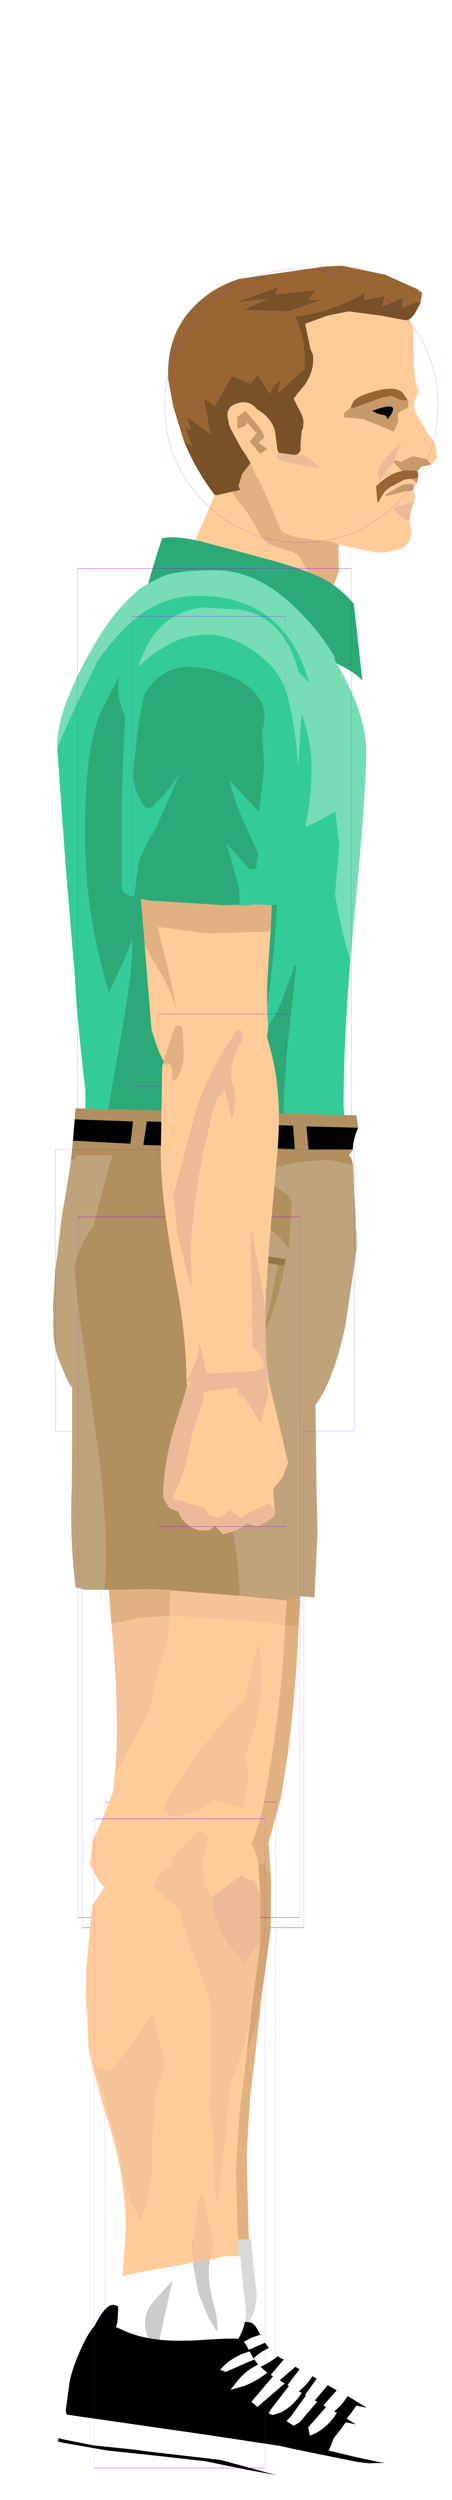 <?xml version="1.0" encoding="UTF-8" standalone="no"?>
<svg xmlns:ffdec="https://www.free-decompiler.com/flash" xmlns:xlink="http://www.w3.org/1999/xlink" ffdec:objectType="frame" height="292.65px" width="52.95px" xmlns="http://www.w3.org/2000/svg">
  <g transform="matrix(1.0, 0.0, 0.0, 1.0, 25.1, 101.55)">
    <use ffdec:characterId="2306" height="110.0" id="arm2" transform="matrix(1.0, 0.0, 0.0, 1.0, -8.45, -31.45)" width="19.95" xlink:href="#sprite0"/>
    <use ffdec:characterId="2319" height="151.4" id="leg2" transform="matrix(1.0, 0.0, 0.0, 1.0, -17.05, 37.75)" width="40.25" xlink:href="#sprite6"/>
    <use ffdec:characterId="2335" height="79.65" id="headOuter" transform="matrix(1.0, 0.0, 0.0, 1.0, -12.1, -101.55)" width="38.3" xlink:href="#sprite10"/>
    <use ffdec:characterId="2352" ffdec:characterName="game_fla.chest_349" height="100.15" id="chest" transform="matrix(1.0, 0.0, 0.0, 1.0, -25.1, -55.7)" width="52.95" xlink:href="#sprite15"/>
    <use ffdec:characterId="2365" ffdec:characterName="game_fla.pelvis_358" height="56.95" id="pelvis" transform="matrix(0.999, -7.0E-4, 7.0E-4, 0.999, -25.101, 12.105)" width="47.65" xlink:href="#sprite18"/>
    <use ffdec:characterId="2377" height="153.55" id="leg1" transform="matrix(1.0, 0.0, 0.0, 1.0, -18.3, 37.55)" width="40.25" xlink:href="#sprite20"/>
    <use ffdec:characterId="2387" height="123.7" id="arm1" transform="matrix(1.0, 0.0, 0.0, 1.0, -13.0, -38.95)" width="26.5" xlink:href="#sprite24"/>
  </g>
  <defs>
    <g id="sprite0" transform="matrix(1.0, 0.0, 0.0, 1.0, 9.1, 13.35)">
      <use ffdec:characterId="2301" ffdec:characterName="game_fla.upperarm2_333" height="55.9" id="upperArm2" transform="matrix(1.0, 0.0, 0.0, 1.0, -9.1, -13.35)" width="19.2" xlink:href="#sprite1"/>
      <use ffdec:characterId="2305" height="66.15" id="lowerArmOuter2" transform="matrix(1.0, 0.0, 0.0, 1.0, -6.05, 30.5)" width="16.9" xlink:href="#sprite3"/>
    </g>
    <g id="sprite1" transform="matrix(1.0, 0.0, 0.0, 1.0, 9.7, 29.6)">
      <use ffdec:characterId="2297" height="52.25" transform="matrix(1.0, 0.0, 0.0, 1.0, -9.7, -25.95)" width="19.2" xlink:href="#shape0"/>
      <use ffdec:characterId="1081" height="100.0" id="shape" transform="matrix(0.18, 0.0, 0.0, 0.52, -9, -26)" width="100.0" xlink:href="#sprite2"/>
    </g>
    <g id="shape0" transform="matrix(1.0, 0.0, 0.0, 1.0, 9.7, 25.95)">
      <path d="M3.6 -25.25 L3.5 -25.1 3.2 -25.35 3.6 -25.25 M6.0 11.4 L5.95 11.2 6.1 11.15 6.0 11.4" fill="#8d8c47" fill-rule="evenodd" stroke="none"/>
      <path d="M3.5 -25.1 L3.6 -25.25 Q9.75 -23.05 9.5 -15.95 L9.5 -15.2 8.9 -7.7 8.65 -5.7 9.05 5.5 6.75 5.5 5.3 5.55 5.15 4.05 4.25 -2.6 3.0 -1.45 1.6 -0.15 2.75 -4.5 6.05 -7.5 8.45 -11.5 8.2 -14.15 8.05 -15.25 Q7.0 -20.8 3.5 -25.1" fill="#77ddb4" fill-rule="evenodd" stroke="none"/>
      <path d="M3.5 -25.1 Q7.0 -20.8 8.05 -15.25 L8.2 -14.15 8.45 -11.5 6.05 -7.5 Q7.3 -11.4 6.6 -15.25 6.2 -17.25 5.2 -19.25 3.55 -22.8 1.35 -23.85 -1.0 -25.05 -3.9 -23.25 -9.4 -19.85 -8.4 -13.45 L-8.15 -11.65 -6.1 5.65 -8.1 5.65 -8.05 0.5 -8.0 -1.8 Q-8.0 -6.7 -9.25 -11.55 L-9.35 -11.9 Q-10.7 -18.55 -6.45 -23.05 -3.0 -26.55 1.35 -25.85 L2.55 -25.6 3.2 -25.35 3.5 -25.1 M2.75 -4.5 L1.6 -0.15 0.25 1.55 Q1.0 -3.5 2.25 -8.65 L2.6 -10.25 Q2.3 -8.25 2.4 -6.55 2.5 -5.55 2.75 -4.5 M3.0 -1.45 L4.25 -2.6 5.15 4.05 5.3 5.55 3.35 5.55 3.25 5.3 3.2 5.55 1.8 5.6 1.9 5.25 1.55 4.1 3.0 -1.45" fill="#33cc99" fill-rule="evenodd" stroke="none"/>
      <path d="M6.05 -7.5 L2.75 -4.5 Q2.5 -5.55 2.4 -6.55 2.3 -8.25 2.6 -10.25 L2.25 -8.65 Q1.0 -3.5 0.25 1.55 L1.6 -0.15 3.0 -1.45 1.55 4.1 1.9 5.25 1.8 5.6 -6.1 5.65 -8.15 -11.65 -8.4 -13.45 Q-9.4 -19.85 -3.9 -23.25 -1.0 -25.05 1.35 -23.85 3.55 -22.8 5.2 -19.25 6.2 -17.25 6.6 -15.25 7.3 -11.4 6.05 -7.5" fill="#2baa77" fill-rule="evenodd" stroke="none"/>
      <path d="M5.3 5.55 L6.75 5.5 6.9 9.45 -5.45 9.2 -3.1 17.5 -2.7 19.5 -2.2 23.05 -3.6 19.6 -4.0 18.5 -5.3 14.25 -5.55 14.7 -6.1 5.65 1.8 5.6 3.2 5.55 3.35 5.55 5.3 5.55 M7.15 17.3 L6.4 21.5 Q6.05 22.8 5.3 23.7 4.5 24.8 3.4 25.55 L2.15 26.2 2.95 22.05 3.3 20.4 1.95 16.6 1.75 15.95 1.35 14.1 2.75 15.85 2.8 15.9 4.15 17.35 7.15 17.3" fill="#e2b181" fill-rule="evenodd" stroke="none"/>
      <path d="M3.2 5.55 L3.25 5.3 3.35 5.55 3.2 5.55 M6.0 11.4 L6.1 11.15 5.95 11.2 6.0 11.4 M6.9 9.45 L7.2 16.2 7.15 17.3 4.15 17.35 2.8 15.9 2.75 15.85 1.35 14.1 1.75 15.95 1.95 16.6 3.3 20.4 2.95 22.05 2.15 26.2 Q1.0 26.4 -0.1 26.2 -1.8 26.4 -3.25 24.55 -4.7 22.65 -5.05 19.8 L-5.15 18.65 -5.55 14.7 -5.3 14.25 -4.0 18.5 -3.6 19.6 -2.2 23.05 -2.7 19.5 -3.1 17.5 -5.45 9.2 6.9 9.45" fill="#ffcc99" fill-rule="evenodd" stroke="none"/>
    </g>
    <g id="sprite2" transform="matrix(1.0, 0.0, 0.0, 1.0, 50.0, 50.0)">
      <use ffdec:characterId="1080" height="100.0" transform="matrix(1.0, 0.0, 0.0, 1.0, -50.0, -50.0)" width="100.0" xlink:href="#shape1"/>
    </g>
    <g id="shape1" transform="matrix(1.0, 0.0, 0.0, 1.0, 50.0, 50.0)">
      <path d="M50.0 50.0 L-50.0 50.0 -50.0 -50.0 50.0 -50.0 50.0 50.0 Z" fill="none" stroke="#9900ff" stroke-linecap="round" stroke-linejoin="round" stroke-width="0.05"/>
    </g>
    <g id="sprite3" transform="matrix(1.0, 0.0, 0.0, 1.0, 9.05, 4.95)">
      <use ffdec:characterId="2304" ffdec:characterName="game_fla.lowerarm2_335" height="66.15" id="lowerArm2" transform="matrix(1.0, 0.0, 0.0, 1.0, -9.05, -4.95)" width="16.9" xlink:href="#sprite4"/>
    </g>
    <g id="sprite4" transform="matrix(1.0, 0.0, 0.0, 1.0, 8.75, 30.75)">
      <use ffdec:characterId="2302" height="46.25" transform="matrix(1.0, 0.0, 0.0, 1.0, -7.35, -29.7)" width="14.55" xlink:href="#shape2"/>
      <use ffdec:characterId="1464" ffdec:characterName="game_fla.hand2_336" height="21.85" id="hand" transform="matrix(1.0, 0.0, 0.0, 1.0, -7.7, 13.55)" width="15.6" xlink:href="#sprite5"/>
      <use ffdec:characterId="1081" height="100.0" id="shape" transform="matrix(0.15, 0.0, 0.0, 0.6, -7.5, -30)" width="100.0" xlink:href="#sprite2"/>
    </g>
    <g id="shape2" transform="matrix(1.0, 0.0, 0.0, 1.0, 7.35, 29.7)">
      <path d="M6.5 -25.45 Q5.35 -23.1 4.45 -20.6 L3.7 -18.05 2.25 -20.95 0.75 -22.45 -1.6 -24.15 -0.15 -24.85 1.3 -26.5 Q1.7 -27.2 1.75 -28.25 3.7 -26.9 5.75 -26.05 L6.2 -25.85 6.5 -25.45" fill="#e2b181" fill-rule="evenodd" stroke="none"/>
      <path d="M1.75 -28.25 Q1.7 -27.2 1.3 -26.5 L-0.15 -24.85 -1.6 -24.15 0.75 -22.45 2.25 -20.95 3.7 -18.05 4.45 -20.6 Q5.35 -23.1 6.5 -25.45 7.2 -23.9 7.2 -21.55 L6.9 -16.55 5.3 2.4 5.3 4.4 6.15 12.35 6.55 14.1 Q4.35 16.8 3.5 16.5 1.25 12.4 0.65 10.15 L0.6 10.05 Q0.2 8.0 -0.05 5.8 -0.6 1.0 -0.3 -3.75 -0.55 -5.0 -2.1 -6.2 L-2.25 -6.3 -3.1 -7.65 -5.1 -12.1 -5.75 -14.4 -6.1 -16.0 -5.95 -14.1 -5.75 -12.3 -4.15 -3.0 Q-3.35 0.2 -3.0 4.0 L-2.55 16.05 -3.45 14.1 -3.5 10.25 -3.5 10.2 -4.2 3.65 Q-4.35 0.15 -5.45 -3.4 L-6.4 -6.7 -6.75 -10.05 -7.05 -12.75 -7.2 -15.4 -7.3 -18.1 -7.35 -21.05 -7.15 -24.85 -6.95 -26.95 -6.35 -28.95 -6.05 -29.7 1.75 -28.25" fill="#ffcc99" fill-rule="evenodd" stroke="none"/>
      <path d="M-2.55 16.05 L-3.0 4.0 Q-3.35 0.2 -4.15 -3.0 L-5.75 -12.3 -5.95 -14.1 -6.1 -16.0 -5.75 -14.4 -5.1 -12.1 -3.1 -7.65 -2.25 -6.3 -2.1 -6.2 Q-0.55 -5.0 -0.3 -3.75 -0.6 1.0 -0.05 5.8 0.2 8.0 0.6 10.05 L0.65 10.15 Q1.25 12.4 3.5 16.5 L-2.55 16.05" fill="#ebbb98" fill-rule="evenodd" stroke="none"/>
    </g>
    <g id="sprite5" transform="matrix(1.0, 0.0, 0.0, 1.0, 8.8, 7.45)">
      <use ffdec:characterId="1462" height="14.95" transform="matrix(1.0, 0.0, 0.0, 1.0, -6.75, -7.45)" width="13.55" xlink:href="#shape3"/>
    </g>
    <g id="shape3" transform="matrix(1.0, 0.0, 0.0, 1.0, 6.75, 7.45)">
      <path d="M0.85 -7.45 L5.35 -7.45 5.65 -6.2 6.25 -3.75 6.4 -3.35 6.45 -3.15 6.45 -3.0 4.9 2.05 4.0 4.55 -1.6 2.8 -2.45 2.45 Q-1.4 4.45 0.9 4.55 L0.25 4.85 -6.65 3.6 -6.75 3.1 -6.45 0.85 -6.3 0.05 -5.55 -0.6 -0.3 -1.0 -0.25 -1.0 -0.25 -1.05 -0.75 -3.5 0.55 -4.75 Q1.1 -5.35 2.85 -5.15 L2.15 -6.45 1.7 -6.55 1.35 -6.6 0.85 -7.45 M-3.75 -7.45 L-3.75 -6.75 -4.15 -4.95 -4.65 -4.85 -4.65 -6.05 -4.6 -6.6 -4.55 -6.7 -4.5 -7.45 -3.75 -7.45 M-5.1 -2.4 L-5.1 -2.2 -5.15 -2.3 -5.1 -2.4" fill="#ffcc99" fill-rule="evenodd" stroke="none"/>
      <path d="M0.85 -7.45 L1.35 -6.6 1.7 -6.55 2.15 -6.45 2.85 -5.15 Q1.1 -5.35 0.55 -4.75 L-0.75 -3.5 -0.25 -1.05 -0.3 -1.0 -5.55 -0.6 -5.1 -2.2 -5.1 -2.4 -4.65 -4.85 -4.15 -4.95 -3.75 -6.75 -3.75 -7.45 0.85 -7.45" fill="#ebbb98" fill-rule="evenodd" stroke="none"/>
      <path d="M-6.65 3.6 L0.25 4.85 0.9 4.55 Q-1.4 4.45 -2.45 2.45 L-1.6 2.8 4.0 4.55 4.9 2.05 6.45 -3.0 6.8 -0.1 Q6.9 2.8 6.0 5.6 L5.6 5.95 5.35 6.5 Q2.85 8.15 0.3 7.05 L-1.5 7.2 Q-4.45 7.25 -6.25 5.15 L-6.65 4.65 -6.7 3.6 -6.65 3.6" fill="#e2b181" fill-rule="evenodd" stroke="none"/>
    </g>
    <g id="sprite6" transform="matrix(1.0, 0.0, 0.0, 1.0, 13.75, 11.0)">
      <use ffdec:characterId="2311" ffdec:characterName="game_fla.upperleg2_338" height="86.35" id="upperLeg2" transform="matrix(1.0, 0.0, 0.0, 1.0, -13.35, -11.0)" width="31.0" xlink:href="#sprite7"/>
      <use ffdec:characterId="2318" height="79.9" id="lowerLegOuter2" transform="matrix(1.0, 0.0, 0.0, 1.0, -13.75, 60.5)" width="40.25" xlink:href="#sprite8"/>
    </g>
    <g id="sprite7" transform="matrix(1.0, 0.0, 0.0, 1.0, 14.15, 45.35)">
      <use ffdec:characterId="2307" height="83.65" transform="matrix(1.0, 0.0, 0.0, 1.0, -13.2, -44.05)" width="27.8" xlink:href="#shape4"/>
      <use ffdec:characterId="1081" height="100.0" id="shape" transform="matrix(0.26, 0.0, 0.0, 0.82, -13, -40.999)" width="100.0" xlink:href="#sprite2"/>
    </g>
    <g id="shape4" transform="matrix(1.0, 0.0, 0.0, 1.0, 13.2, 44.05)">
      <path d="M-9.55 -41.4 L-9.6 -41.35 -9.6 -41.4 -9.55 -41.4 M-7.2 0.95 L-1.55 1.2 -1.7 4.5 -6.95 4.1 -6.95 4.0 -7.0 4.1 -6.95 4.1 -8.4 8.8 -9.15 1.05 -9.15 0.85 -7.2 0.95" fill="#c79b68" fill-rule="evenodd" stroke="none"/>
      <path d="M-1.55 1.2 L6.2 1.65 10.9 2.1 12.55 2.2 12.4 5.75 -1.7 4.5 -1.95 7.1 Q-3.5 11.25 -3.9 14.3 -4.0 14.85 -6.1 18.8 L-6.25 19.15 -8.3 22.75 -8.1 18.5 Q-7.95 14.3 -8.4 8.8 L-6.95 4.1 -7.0 4.1 -6.95 4.0 -6.95 4.1 -1.7 4.5 -1.55 1.2 M7.75 13.55 L9.3 6.85 Q10.45 12.85 8.45 18.8 L7.9 20.35 8.2 21.25 Q8.4 22.4 8.25 23.65 L8.1 24.9 7.75 26.65 4.1 25.7 2.05 27.05 1.25 27.4 4.0 23.3 Q6.1 19.25 7.75 13.55" fill="#d5a675" fill-rule="evenodd" stroke="none"/>
      <path d="M12.4 5.75 L12.25 8.4 Q11.95 14.1 11.1 20.75 L10.4 25.25 10.3 25.8 8.75 31.45 7.85 33.45 5.4 37.6 Q4.65 38.6 0.65 39.45 -1.45 39.75 -3.25 39.5 -5.0 39.25 -6.45 38.55 -9.05 37.7 -10.45 35.35 L-11.3 33.7 -11.05 30.7 -10.0 28.45 Q-8.6 25.35 -8.5 24.7 L-8.3 22.75 -6.25 19.15 -6.1 18.8 Q-4.0 14.85 -3.9 14.3 -3.5 11.25 -1.95 7.1 L-1.7 4.5 12.4 5.75 M7.75 13.55 Q6.1 19.25 4.0 23.3 L1.25 27.4 2.05 27.05 4.1 25.7 7.75 26.65 8.1 24.9 8.25 23.65 Q8.4 22.4 8.2 21.25 L7.9 20.35 8.45 18.8 Q10.45 12.85 9.3 6.85 L7.75 13.55" fill="#e2b181" fill-rule="evenodd" stroke="none"/>
      <path d="M10.65 -39.35 L10.85 -38.8 Q11.2 -37.65 11.0 -36.5 L11.0 -36.45 Q10.8 -35.35 9.0 -31.3 L7.15 -27.35 6.95 -26.3 7.85 -26.6 8.65 -26.8 9.3 -26.7 6.45 -21.3 Q5.1 -18.85 4.45 -16.85 L4.1 -15.65 4.3 -15.6 5.0 -16.95 Q6.15 -18.75 8.55 -19.55 8.2 -19.3 7.75 -17.5 L7.35 -15.45 Q6.85 -12.75 6.2 1.65 L-1.55 1.2 -7.2 0.95 Q-6.85 -7.2 -9.45 -15.6 L-12.4 -25.6 -12.9 -27.35 -12.9 -28.15 -12.95 -34.8 -12.95 -34.85 Q-12.3 -38.1 -9.75 -41.2 L-9.6 -41.35 -9.55 -41.4 Q-7.05 -44.4 -1.4 -44.0 4.5 -43.7 9.2 -40.4 L9.8 -40.0 10.65 -39.35" fill="#957648" fill-rule="evenodd" stroke="none"/>
      <path d="M6.2 1.65 Q6.85 -12.75 7.35 -15.45 L7.75 -17.5 Q8.2 -19.3 8.55 -19.55 6.15 -18.75 5.0 -16.95 L4.3 -15.6 4.1 -15.65 4.45 -16.85 Q5.1 -18.85 6.45 -21.3 L9.3 -26.7 8.65 -26.8 7.85 -26.6 6.95 -26.3 7.15 -27.35 9.0 -31.3 Q10.8 -35.35 11.0 -36.45 L11.0 -36.5 Q11.2 -37.65 10.85 -38.8 L10.65 -39.35 Q12.7 -37.7 13.55 -36.0 13.7 -34.6 13.35 -32.5 L13.25 -32.1 11.85 -26.9 11.5 -18.6 11.35 -13.75 10.9 2.1 6.2 1.65 M-12.9 -27.35 L-12.4 -25.6 -9.45 -15.6 Q-6.85 -7.2 -7.2 0.95 L-9.15 0.85 -11.7 0.7 -12.1 -4.75 -12.7 -17.6 -12.9 -27.35" fill="#b18f5f" fill-rule="evenodd" stroke="none"/>
      <path d="M10.9 2.1 L11.35 -13.75 11.5 -18.6 11.85 -26.9 13.25 -32.1 13.35 -32.5 Q13.7 -34.6 13.55 -36.0 14.1 -35.0 14.05 -33.9 L14.3 -24.2 14.5 -9.2 14.6 -5.35 14.25 2.35 12.55 2.2 10.9 2.1" fill="#bfa47b" fill-rule="evenodd" stroke="none"/>
      <path d="M-12.95 -34.8 L-12.9 -28.15 -13.0 -28.8 Q-13.45 -32.1 -12.95 -34.8" fill="#ad5a95" fill-rule="evenodd" stroke="none"/>
    </g>
    <g id="sprite8" transform="matrix(1.0, 0.0, 0.0, 1.0, 15.95, 4.75)">
      <use ffdec:characterId="2317" ffdec:characterName="game_fla.lowerleg2_340" height="79.9" id="lowerLeg2" transform="matrix(1.0, 0.0, 0.0, 1.0, -15.95, -4.75)" width="40.25" xlink:href="#sprite9"/>
    </g>
    <g id="sprite9" transform="matrix(1.0, 0.0, 0.0, 1.0, 14.25, 38.15)">
      <use ffdec:characterId="2312" height="66.3" transform="matrix(1.0, 0.0, 0.0, 1.0, -11.0, -38.15)" width="20.45" xlink:href="#shape5"/>
      <use ffdec:characterId="2313" height="20.9" transform="matrix(1.0, 0.0, 0.0, 1.0, -14.25, 20.85)" width="40.25" xlink:href="#shape6"/>
      <use ffdec:characterId="1081" height="100.0" id="shape" transform="matrix(0.2, 0.0, 0.0, 0.76, -10, -38.003)" width="100.0" xlink:href="#sprite2"/>
    </g>
    <g id="shape5" transform="matrix(1.0, 0.0, 0.0, 1.0, 11.0, 38.15)">
      <path d="M3.35 -35.7 L4.7 -37.65 6.4 -37.7 Q7.95 -36.55 8.85 -34.1 L9.2 -33.0 9.45 -28.95 8.75 -30.85 8.15 -30.8 7.25 -31.4 3.7 -28.85 2.85 -30.3 2.7 -33.1 3.35 -35.7 M8.25 -14.2 L7.45 -7.1 7.0 -3.45 6.6 3.1 6.75 9.85 6.85 13.2 5.3 13.2 3.6 13.6 3.9 11.55 3.95 11.5 3.6 10.1 2.7 6.1 2.65 5.65 Q1.95 6.9 1.75 10.25 L1.65 11.85 1.35 10.55 1.65 13.8 1.65 13.95 1.55 13.95 -6.25 15.4 -6.7 15.6 -6.4 11.55 -6.35 10.85 Q-6.25 7.75 -6.75 4.35 L-6.55 4.3 Q-6.0 6.8 -4.6 9.0 -3.2 5.45 -3.2 0.55 L-2.85 -5.6 -2.8 -6.3 -2.7 -6.3 -2.05 -8.25 -1.6 -9.15 -1.8 -9.25 -3.1 -15.2 -6.2 -10.85 -7.95 -8.45 -9.95 -8.95 -10.15 -8.95 -10.7 -11.55 -10.8 -14.45 -11.0 -17.1 -10.95 -20.4 -10.25 -27.8 Q-1.75 -34.95 -0.35 -34.05 -0.2 -34.1 -0.5 -33.65 L-1.4 -32.7 -3.15 -30.1 -0.1 -27.4 Q1.2 -23.1 2.8 -18.85 L3.45 -17.1 3.6 -15.8 3.65 -6.55 3.4 -3.9 3.8 -2.7 4.2 6.15 4.45 7.05 5.85 -6.85 5.85 -6.9 Q7.45 -10.4 8.15 -14.25 L8.25 -14.2" fill="#e2b181" fill-rule="evenodd" stroke="none"/>
      <path d="M9.45 -28.95 L9.4 -23.0 8.55 -16.7 8.2 -14.5 8.15 -14.25 Q7.45 -10.4 5.85 -6.9 L5.85 -6.85 4.45 7.05 4.2 6.15 3.8 -2.7 3.4 -3.9 3.65 -6.55 3.6 -15.8 3.45 -17.1 2.8 -18.85 Q1.2 -23.1 -0.1 -27.4 L-3.15 -30.1 -1.4 -32.7 -0.5 -33.65 Q-0.2 -34.1 -0.35 -34.05 L-0.1 -34.3 2.25 -36.6 3.3 -36.15 3.35 -35.7 2.7 -33.1 2.85 -30.3 3.7 -28.85 7.25 -31.4 8.15 -30.8 8.75 -30.85 9.45 -28.95 M-6.75 4.35 L-7.4 1.05 -8.5 -2.9 -9.05 -4.7 -10.15 -8.95 -9.95 -8.95 -7.95 -8.45 -6.2 -10.85 -3.1 -15.2 -1.8 -9.25 -1.6 -9.15 -2.05 -8.25 -2.7 -6.3 -2.8 -6.3 -2.85 -5.6 -3.2 0.55 Q-3.2 5.45 -4.6 9.0 -6.0 6.8 -6.55 4.3 L-6.75 4.35" fill="#d5a675" fill-rule="evenodd" stroke="none"/>
      <path d="M8.55 -16.7 L8.25 -14.2 8.15 -14.25 8.2 -14.5 8.55 -16.7" fill="#ffcc99" fill-rule="evenodd" stroke="none"/>
      <path d="M1.65 11.85 L1.75 10.25 Q1.95 6.9 2.65 5.65 L2.7 6.1 3.6 10.1 3.95 11.5 3.9 11.55 3.6 13.6 3.5 13.6 1.65 13.95 1.65 13.8 1.65 11.85" fill="#f4c398" fill-rule="evenodd" stroke="none"/>
      <path d="M1.65 11.85 L1.65 13.8 1.35 10.55 1.65 11.85" fill="#ebbb98" fill-rule="evenodd" stroke="none"/>
      <path d="M6.85 13.2 L7.1 13.2 7.45 16.8 7.75 19.3 Q7.85 21.1 7.0 22.65 4.05 28.15 -2.2 28.15 L-3.55 28.05 Q-9.05 27.3 -7.3 20.9 L-7.2 19.45 -7.3 15.9 -6.7 15.6 -6.25 15.4 1.55 13.95 1.65 14.65 2.2 17.5 3.05 19.7 3.35 20.35 4.15 21.65 4.35 22.0 4.4 21.7 Q4.45 20.25 3.95 18.8 L3.55 16.85 3.4 14.9 3.5 13.6 3.6 13.6 5.3 13.2 6.85 13.2 M-0.85 16.05 L-1.1 16.35 -3.0 18.45 -3.45 19.0 Q-4.2 20.1 -4.0 21.9 L-3.8 22.5 -2.75 24.5 -1.5 18.85 -0.85 16.05" fill="#d9d9d9" fill-rule="evenodd" stroke="none"/>
      <path d="M1.65 13.95 L3.5 13.6 3.4 14.9 3.55 16.85 3.95 18.8 Q4.45 20.25 4.4 21.7 L4.35 22.0 4.15 21.65 3.35 20.35 3.05 19.7 2.2 17.5 1.65 14.65 1.55 13.95 1.65 13.95 M-0.85 16.05 L-1.5 18.85 -2.75 24.5 -3.8 22.5 -4.0 21.9 Q-4.2 20.1 -3.45 19.0 L-3.0 18.45 -1.1 16.35 -0.85 16.05" fill="#aaaaaa" fill-rule="evenodd" stroke="none"/>
    </g>
    <g id="shape6" transform="matrix(1.0, 0.0, 0.0, 1.0, 14.25, -20.85)">
      <path d="M-13.35 31.25 L-12.95 28.3 Q-12.7 26.45 -11.4 23.7 -10.0 20.7 -8.9 20.85 L-6.9 21.75 Q-5.1 22.65 -2.65 22.95 -0.35 23.25 3.55 22.95 6.85 22.75 7.15 22.95 7.6 23.2 7.9 23.8 L8.2 24.35 7.3 24.65 Q5.95 25.25 5.1 26.1 L4.75 26.5 5.4 26.75 8.7 25.3 8.75 25.3 9.2 25.9 Q7.8 26.55 6.85 27.7 L5.95 28.85 7.55 28.4 Q9.05 27.8 10.25 26.85 L10.6 27.1 10.95 27.25 8.4 30.25 9.1 30.85 10.15 29.95 12.3 28.1 12.8 28.4 10.75 31.05 10.4 31.6 10.9 31.8 11.85 31.5 Q13.3 30.75 14.3 29.2 L14.8 29.5 13.0 32.0 12.5 32.5 13.35 33.05 14.05 32.65 16.1 30.25 16.7 30.6 17.15 30.85 15.05 33.25 15.25 34.2 15.9 33.95 Q17.45 33.1 18.4 31.55 L18.45 31.55 19.15 31.95 19.45 32.15 20.65 32.9 19.45 32.65 18.85 33.5 18.05 34.5 17.65 35.55 17.45 35.95 20.55 36.7 23.35 37.3 24.1 37.4 22.2 37.45 20.85 37.3 13.7 35.85 11.65 35.4 3.05 34.1 -13.25 31.75 -13.35 31.25 M-14.25 34.9 L-14.2 34.5 -13.6 34.65 -10.1 35.35 -5.25 35.85 -3.85 36.05 4.8 37.05 11.4 38.85 7.85 38.2 2.95 37.2 -2.85 36.55 -8.5 35.95 -13.65 35.05 -14.25 34.9" fill="#000000" fill-rule="evenodd" stroke="none"/>
      <path d="M8.2 24.35 L8.7 25.3 5.4 26.75 4.75 26.5 5.1 26.1 Q5.95 25.25 7.3 24.65 L8.2 24.35 M9.2 25.9 L10.25 26.85 Q9.05 27.8 7.55 28.4 L5.95 28.85 6.85 27.7 Q7.8 26.55 9.2 25.9 M10.95 27.25 L12.3 28.1 10.15 29.95 9.1 30.85 8.4 30.25 10.95 27.25 M12.8 28.4 L14.3 29.2 Q13.3 30.75 11.85 31.5 L10.9 31.8 10.4 31.6 10.75 31.05 12.8 28.4 M14.8 29.5 L16.1 30.25 14.05 32.65 13.35 33.05 12.5 32.5 13.0 32.0 14.8 29.5 M17.15 30.85 L18.4 31.55 Q17.45 33.1 15.9 33.95 L15.25 34.2 15.05 33.25 17.15 30.85 M20.65 32.9 Q22.25 33.2 23.5 33.9 L24.2 34.4 Q25.2 35.1 25.6 35.9 L25.8 36.75 Q26.15 38.25 25.85 39.65 L25.85 39.85 25.95 40.55 25.75 41.45 Q23.25 42.05 19.7 41.5 L0.3 37.9 -0.75 37.75 -5.6 37.3 -10.55 37.0 -11.55 36.9 -13.85 36.45 -14.2 35.35 -14.25 34.9 -13.65 35.05 -8.5 35.95 -2.85 36.55 2.95 37.2 7.85 38.2 11.4 38.85 4.8 37.05 -3.85 36.05 -5.25 35.85 -10.1 35.35 -13.6 34.65 -14.2 34.5 -13.35 31.25 -13.25 31.75 3.05 34.1 11.65 35.4 13.7 35.85 20.85 37.3 22.2 37.45 24.1 37.4 23.35 37.3 20.55 36.7 17.45 35.95 17.65 35.55 18.05 34.5 18.85 33.5 19.45 32.65 20.65 32.9" fill="#ffffff" fill-rule="evenodd" stroke="none"/>
      <path d="M8.7 25.3 L8.75 25.3" fill="none" stroke="#943965" stroke-linecap="round" stroke-linejoin="round" stroke-width="0.05"/>
    </g>
    <g id="sprite10" transform="matrix(1.0, 0.0, 0.0, 1.0, 12.05, 84.55)">
      <use ffdec:characterId="2334" ffdec:characterName="game_fla.head_342" height="79.65" id="head" transform="matrix(1.0, 0.0, 0.0, 1.0, -12.05, -84.55)" width="38.3" xlink:href="#sprite11"/>
    </g>
    <g id="sprite11" transform="matrix(1.0, 0.0, 0.0, 1.0, 22.3, 47.5)">
      <use ffdec:characterId="2321" height="23.75" transform="matrix(1.0, 0.0, 0.0, 1.0, -15.35, 6.65)" width="21.85" xlink:href="#sprite12"/>
      <use ffdec:characterId="2323" height="33.6" transform="matrix(1.0, 0.0, 0.0, 1.0, -15.65, -16.4)" width="31.55" xlink:href="#sprite13"/>
      <use ffdec:characterId="2324" height="16.75" transform="matrix(1.0, 0.0, 0.0, 1.0, -20.1, 15.4)" width="27.25" xlink:href="#shape9"/>
      <use ffdec:characterId="1111" height="100.0" id="shape" transform="matrix(0.32, 0.0, 0.0, 0.32, -16, -16)" width="100.0" xlink:href="#sprite14"/>
    </g>
    <g id="sprite12" transform="matrix(1.0, 0.0, 0.0, 1.0, 12.1, 11.55)">
      <use ffdec:characterId="2320" height="23.75" transform="matrix(1.0, 0.0, 0.0, 1.0, -12.1, -11.55)" width="21.85" xlink:href="#shape7"/>
    </g>
    <g id="shape7" transform="matrix(1.0, 0.0, 0.0, 1.0, 12.1, 11.55)">
      <path d="M-5.05 -10.7 Q-3.2 -12.05 -0.2 -11.3 L2.85 -10.45 4.55 -9.75 Q6.95 -8.85 8.65 -7.2 L8.85 -6.95 Q9.5 -6.15 9.0 -5.35 L8.45 -4.35 7.9 -2.85 7.6 -1.7 7.6 -1.4 7.65 1.25 7.1 2.6 6.5 3.45 6.35 3.8 6.4 5.25 6.7 6.75 Q6.15 5.95 5.9 5.15 L4.8 2.7 Q3.3 -0.25 2.8 -0.75 2.2 -1.15 1.25 -1.35 L-0.5 -2.0 Q-1.3 -2.45 -1.95 -3.75 -2.6 -5.1 -3.7 -6.45 L-6.05 -9.75 -5.95 -9.9 -5.8 -10.05 -5.05 -10.7 M4.1 7.75 Q0.65 6.1 -0.75 5.8 L-1.25 5.75 Q-1.0 3.15 -3.4 -0.85 1.95 3.4 4.1 7.75" fill="#e2b181" fill-rule="evenodd" stroke="none"/>
      <path d="M-5.05 -10.7 L-5.8 -10.05 -5.15 -10.85 -5.05 -10.7 M-6.05 -9.75 L-3.7 -6.45 Q-2.6 -5.1 -1.95 -3.75 -1.3 -2.45 -0.5 -2.0 L1.25 -1.35 Q2.2 -1.15 2.8 -0.75 3.3 -0.25 4.8 2.7 L5.9 5.15 Q6.15 5.95 6.7 6.75 L6.4 5.25 6.35 3.8 6.5 3.45 6.75 4.05 7.6 5.6 9.75 12.2 7.1 9.65 4.1 7.75 Q1.95 3.4 -3.4 -0.85 -1.0 3.15 -1.25 5.75 L-4.4 5.3 Q-6.9 5.15 -9.35 5.3 L-11.75 5.45 -12.1 5.7 -11.75 3.8 -10.15 -0.25 -7.55 -6.2 -6.05 -9.75" fill="#ffcc99" fill-rule="evenodd" stroke="none"/>
    </g>
    <g id="sprite13" transform="matrix(1.0, 0.0, 0.0, 1.0, 15.8, 16.8)">
      <use ffdec:characterId="2322" height="33.6" transform="matrix(1.0, 0.0, 0.0, 1.0, -15.8, -16.8)" width="31.55" xlink:href="#shape8"/>
    </g>
    <g id="shape8" transform="matrix(1.0, 0.0, 0.0, 1.0, 15.8, 16.8)">
      <path d="M12.45 -10.5 L12.55 -10.4 13.0 -9.45 Q13.0 -4.8 13.15 -3.85 13.3 -2.95 13.6 -2.15 L13.05 -0.75 13.0 -0.45 13.15 0.25 13.55 0.95 14.3 2.15 14.65 2.9 15.4 3.75 15.6 4.55 15.75 5.6 15.65 5.8 15.35 6.3 15.05 6.5 15.0 6.35 14.45 5.8 14.35 5.8 12.9 5.5 11.85 6.0 11.55 6.2 11.0 6.0 Q10.75 5.65 10.9 5.35 L11.7 3.8 10.4 4.95 9.8 5.7 Q8.6 7.1 8.75 7.6 L9.0 8.45 10.15 6.8 10.7 6.25 11.4 7.0 11.6 7.25 Q10.65 7.4 9.5 8.25 8.9 8.7 8.6 9.05 L8.75 10.85 8.85 10.95 9.2 10.3 9.65 9.6 10.3 9.1 11.9 8.25 12.65 8.15 13.25 8.45 13.45 8.6 13.4 8.7 13.25 8.9 13.0 9.35 12.95 8.95 12.85 8.8 12.45 8.75 Q12.0 8.7 11.4 9.0 L9.6 10.1 9.95 10.15 12.05 9.6 12.45 9.6 12.95 9.5 13.05 9.75 13.2 10.2 13.05 11.05 12.8 11.55 13.0 11.05 12.7 10.95 11.5 11.25 Q10.6 11.45 10.65 11.8 L11.35 12.45 12.15 13.05 12.55 12.9 12.75 14.5 12.55 15.3 12.5 15.4 Q12.1 16.15 11.55 16.3 L9.85 16.75 8.95 16.8 8.0 16.65 5.8 16.2 4.35 15.85 3.3 15.5 0.25 15.15 Q-1.9 14.85 -2.5 14.2 L-3.9 10.95 -5.25 8.05 -5.4 7.9 -6.1 6.3 -6.6 5.45 -7.15 4.65 -8.5 2.15 -8.6 1.9 -8.7 1.3 Q-9.2 -0.5 -7.15 -0.8 -6.05 -0.9 -5.35 0.0 L-4.95 0.25 Q-3.75 1.05 -3.25 2.45 L-2.95 4.8 -2.8 5.1 -3.1 5.5 Q-3.0 6.1 -0.55 6.45 L1.9 6.95 2.0 6.85 1.15 6.05 0.8 5.7 0.1 5.45 -0.65 5.3 Q-0.3 5.1 -0.25 4.75 L-0.25 4.1 -0.1 2.55 0.05 2.2 0.1 1.45 Q0.05 0.85 -0.45 -0.05 L-0.75 -0.6 -1.05 -1.3 -0.85 -1.45 -0.7 -1.7 0.25 -2.85 Q1.45 -4.6 1.2 -6.4 L0.9 -7.1 0.3 -10.0 2.9 -10.95 5.4 -11.45 9.2 -10.95 12.1 -10.4 12.45 -10.5 M12.3 -1.1 L11.7 -1.95 Q10.8 -2.75 8.65 -2.15 6.45 -1.6 5.95 -0.9 L5.6 -0.15 Q4.7 0.4 4.8 0.9 L4.8 0.95 7.05 1.15 8.95 1.9 10.7 2.65 11.2 1.4 11.15 0.5 11.8 0.05 11.9 0.05 12.3 -0.15 12.4 -0.65 12.4 -0.75 12.3 -1.1 M-5.0 5.2 L-4.1 4.7 -5.15 3.9 -4.45 3.3 Q-4.7 2.65 -5.05 2.15 L-6.7 0.2 -7.65 0.9 -7.65 2.3 -6.85 2.05 -6.45 1.6 -5.4 2.8 -6.2 3.8 -5.0 5.2 M2.55 8.15 L2.85 8.1 2.9 8.05 2.85 8.05 2.5 8.05 2.55 8.15" fill="#ffcc99" fill-rule="evenodd" stroke="none"/>
      <path d="M15.05 6.5 L14.55 6.6 14.4 6.65 14.3 6.65 14.15 6.65 14.0 6.7 13.5 7.2 13.5 7.35 13.35 7.2 11.95 7.15 11.6 7.25 11.4 7.0 10.7 6.25 10.75 6.05 11.0 6.0 11.55 6.2 11.85 6.0 12.9 5.5 14.35 5.8 14.45 5.8 15.0 6.35 15.05 6.5 M13.5 8.05 L13.45 8.6 13.25 8.45 12.65 8.15 13.35 8.1 13.5 8.05 M13.0 9.35 L12.95 9.5 12.45 9.6 12.05 9.6 9.95 10.15 9.6 10.1 11.4 9.0 Q12.0 8.7 12.45 8.75 L12.85 8.8 12.95 8.95 13.0 9.35 M5.6 -0.15 L5.95 -0.15 9.3 -1.35 10.4 -1.55 10.9 -1.35 Q11.5 -0.95 12.1 -1.05 L12.3 -1.1 12.4 -0.75 12.4 -0.65 12.3 -0.15 11.9 0.05 11.8 0.05 11.15 0.5 11.2 1.4 10.7 2.65 8.95 1.9 7.05 1.15 4.8 0.95 4.8 0.9 Q4.7 0.4 5.6 -0.15 M-5.0 5.2 L-6.2 3.8 -5.4 2.8 -6.45 1.6 -6.85 2.05 -7.65 2.3 -7.65 0.9 -6.7 0.2 -5.05 2.15 Q-4.7 2.65 -4.45 3.3 L-5.15 3.9 -4.1 4.7 -5.0 5.2 M10.3 0.75 L10.55 0.25 10.6 -0.1 Q10.4 -0.65 8.15 0.2 8.6 0.5 9.1 0.6 L9.75 0.75 9.95 1.15 10.3 0.75" fill="#c79b68" fill-rule="evenodd" stroke="none"/>
      <path d="M12.8 11.55 L12.75 11.75 12.65 12.15 12.55 12.9 12.15 13.05 11.35 12.45 10.65 11.8 Q10.6 11.45 11.5 11.25 L12.7 10.95 13.0 11.05 12.8 11.55 M-0.65 5.3 L0.1 5.45 0.8 5.7 1.15 6.05 2.0 6.85 1.9 6.95 -0.55 6.45 Q-3.0 6.1 -3.1 5.5 L-2.8 5.1 -1.0 5.35 -0.65 5.3 M10.7 6.25 L10.15 6.8 9.0 8.45 8.75 7.6 Q8.6 7.1 9.8 5.7 L10.4 4.95 11.7 3.8 10.9 5.35 Q10.75 5.65 11.0 6.0 L10.75 6.05 10.7 6.25 M2.55 8.15 L2.5 8.05 2.85 8.05 2.9 8.05 2.85 8.1 2.55 8.15" fill="#ebbb98" fill-rule="evenodd" stroke="none"/>
      <path d="M10.3 0.75 L9.95 1.15 9.75 0.75 9.1 0.6 Q8.6 0.5 8.15 0.2 10.4 -0.65 10.6 -0.1 L10.55 0.25 10.3 0.75" fill="#000000" fill-rule="evenodd" stroke="none"/>
      <path d="M-13.9 3.75 L-15.15 -0.3 -15.75 -3.55 -15.75 -4.6 Q-15.65 -10.35 -10.65 -13.75 -9.15 -14.7 -7.45 -15.25 L2.55 -16.7 4.65 -16.8 9.4 -15.8 9.55 -15.8 13.45 -14.05 14.0 -13.6 13.8 -12.35 13.7 -12.2 13.5 -12.6 11.65 -11.85 11.75 -13.05 9.35 -12.05 9.6 -13.25 7.2 -12.8 7.3 -13.65 Q3.55 -11.4 -0.85 -10.85 0.45 -7.85 0.2 -4.7 L-2.95 -1.85 -2.55 -3.4 -3.3 -2.85 -3.5 -2.5 -3.85 -1.8 -5.25 -4.0 -6.15 -3.0 -8.3 -3.9 -10.3 -0.35 -10.95 -0.9 -11.3 -1.05 -11.55 -1.05 -10.8 2.9 -13.55 0.9 -13.45 1.3 -13.1 2.3 -13.15 2.45 -13.75 2.1 -12.95 4.35 -13.9 3.75 M13.5 7.35 L13.5 7.4 13.55 7.55 13.5 8.05 13.35 8.1 12.65 8.15 11.9 8.25 10.3 9.1 9.65 9.6 9.2 10.3 8.85 10.95 8.75 10.85 8.6 9.05 Q8.9 8.7 9.5 8.25 10.65 7.4 11.6 7.25 L11.95 7.15 13.35 7.2 13.5 7.35 M1.65 -13.95 L-3.2 -13.45 -2.9 -14.25 -7.9 -12.5 -4.15 -12.9 -6.95 -11.6 -1.65 -11.45 2.3 -12.8 0.65 -12.8 1.65 -13.95 M12.3 -1.1 L12.1 -1.05 Q11.5 -0.95 10.9 -1.35 L10.4 -1.55 9.3 -1.35 5.95 -0.15 5.6 -0.15 5.95 -0.9 Q6.45 -1.6 8.65 -2.15 10.8 -2.75 11.7 -1.95 L12.3 -1.1" fill="#996633" fill-rule="evenodd" stroke="none"/>
      <path d="M13.7 -12.2 L13.45 -11.75 Q12.95 -10.75 12.45 -10.5 L12.1 -10.4 9.2 -10.95 5.4 -11.45 2.9 -10.95 0.3 -10.0 0.9 -7.1 1.2 -6.4 Q1.45 -4.6 0.25 -2.85 L-0.7 -1.7 -0.85 -1.45 -1.05 -1.3 -0.75 -0.6 -0.45 -0.05 Q0.05 0.85 0.1 1.45 L0.05 2.2 -0.1 2.55 -0.25 4.1 -0.25 4.75 Q-0.3 5.1 -0.65 5.3 L-1.0 5.35 -2.8 5.1 -2.95 4.8 -3.25 2.45 Q-3.75 1.05 -4.95 0.25 L-5.35 0.0 Q-6.05 -0.9 -7.15 -0.8 -9.2 -0.5 -8.7 1.3 L-8.6 1.9 -8.5 2.15 -7.15 4.65 -6.6 5.45 -6.1 6.3 -7.1 7.6 -7.5 8.95 -7.35 9.45 -10.0 10.05 -10.3 10.05 Q-12.5 7.15 -13.9 3.75 L-12.95 4.35 -13.75 2.1 -13.15 2.45 -13.1 2.3 -13.45 1.3 -13.55 0.9 -10.8 2.9 -11.55 -1.05 -11.3 -1.05 -10.95 -0.9 -10.3 -0.35 -8.3 -3.9 -6.15 -3.0 -5.25 -4.0 -3.85 -1.8 -3.5 -2.5 -3.3 -2.85 -2.55 -3.4 -2.95 -1.85 0.2 -4.7 Q0.45 -7.85 -0.85 -10.85 3.55 -11.4 7.3 -13.65 L7.2 -12.8 9.6 -13.25 9.35 -12.05 11.75 -13.05 11.65 -11.85 13.5 -12.6 13.7 -12.2 M1.65 -13.95 L0.65 -12.8 2.3 -12.8 -1.65 -11.45 -6.95 -11.6 -4.15 -12.9 -7.9 -12.5 -2.9 -14.25 -3.2 -13.45 1.65 -13.95" fill="#795128" fill-rule="evenodd" stroke="none"/>
      <path d="M-8.6 1.9 L-8.5 2.15" fill="none" stroke="#943965" stroke-linecap="round" stroke-linejoin="round" stroke-width="0.05"/>
    </g>
    <g id="shape9" transform="matrix(1.0, 0.0, 0.0, 1.0, 20.1, -15.4)">
      <path d="M1.55 29.35 L-1.65 28.55 -16.1 27.8 Q-17.2 27.85 -20.1 28.95 -17.85 20.0 -16.3 15.5 -14.6 15.15 -11.45 15.95 L-3.45 18.1 Q1.35 19.45 3.1 20.55 4.9 21.65 6.15 23.2 L7.15 32.15 Q5.1 30.15 1.55 29.35" fill="#2baa77" fill-rule="evenodd" stroke="none"/>
    </g>
    <g id="sprite14" transform="matrix(1.0, 0.0, 0.0, 1.0, 50.0, 50.0)">
      <use ffdec:characterId="1110" height="100.0" transform="matrix(1.0, 0.0, 0.0, 1.0, -50.0, -50.0)" width="100.0" xlink:href="#shape10"/>
    </g>
    <g id="shape10" transform="matrix(1.0, 0.0, 0.0, 1.0, 50.0, 50.0)">
      <path d="M35.35 -35.35 Q50.0 -20.7 50.0 0.0 50.0 20.7 35.35 35.35 20.7 50.0 0.0 50.0 -20.7 50.0 -35.35 35.35 -50.0 20.7 -50.0 0.0 -50.0 -20.7 -35.35 -35.35 -20.7 -50.0 0.0 -50.0 20.7 -50.0 35.35 -35.35 Z" fill="none" stroke="#9900ff" stroke-linecap="round" stroke-linejoin="round" stroke-width="0.05"/>
    </g>
    <g id="sprite15" transform="matrix(1.0, 0.0, 0.0, 1.0, 25.1, 55.7)">
      <use ffdec:characterId="2337" height="73.6" transform="matrix(1.0, 1.0E-4, -1.0E-4, 1.0, -18.397, -34.802)" width="36.2" xlink:href="#sprite16"/>
      <use ffdec:characterId="1081" height="100.0" id="shape" transform="matrix(0.321, 0.0, 0.0, 0.7, -16.026, -34.999)" width="100.0" xlink:href="#sprite2"/>
      <use ffdec:characterId="1138" height="0.0" id="spineRef" transform="matrix(1.0, 0.0, 0.0, 1.0, 7.25, -44.5)" width="0.0" xlink:href="#sprite17"/>
    </g>
    <g id="sprite16" transform="matrix(1.0, 0.0, 0.0, 1.0, 18.1, 36.8)">
      <use ffdec:characterId="2336" height="73.6" transform="matrix(1.0, 0.0, 0.0, 1.0, -18.1, -36.8)" width="36.2" xlink:href="#shape11"/>
    </g>
    <g id="shape11" transform="matrix(1.0, 0.0, 0.0, 1.0, 18.1, 36.8)">
      <path d="M16.25 8.85 Q15.35 6.1 14.45 1.2 L14.95 -4.65 14.45 -8.8 14.45 -8.55 Q11.7 -6.95 10.95 -6.8 11.7 -9.9 11.7 -13.8 11.7 -17.25 10.15 -21.0 L7.45 -26.9 7.45 -27.3 9.4 -25.7 11.45 -23.55 Q8.6 -33.8 -1.65 -33.8 -5.25 -33.8 -8.3 -31.65 -10.7 -29.9 -13.3 -26.3 -16.6 -19.7 -18.1 -15.95 L-18.1 -16.3 Q-18.1 -20.55 -13.95 -27.75 -11.8 -31.55 -9.45 -33.7 L-8.75 -34.35 -8.75 -34.4 Q-7.85 -35.05 -6.15 -35.9 -4.5 -36.8 0.35 -36.8 5.15 -36.8 9.45 -32.75 12.6 -29.8 14.45 -26.55 L14.35 -26.45 14.55 -26.05 Q18.15 -19.9 18.1 -15.5 18.05 -10.05 16.75 3.15 L16.25 8.85" fill="#77ddb4" fill-rule="evenodd" stroke="none"/>
      <path d="M-18.1 -15.95 Q-16.6 -19.7 -13.3 -26.3 -10.7 -29.9 -8.3 -31.65 -5.25 -33.8 -1.65 -33.8 8.6 -33.8 11.45 -23.55 L9.4 -25.7 7.45 -27.3 7.45 -26.9 10.15 -21.0 Q11.7 -17.25 11.7 -13.8 11.7 -9.9 10.95 -6.8 11.7 -6.95 14.45 -8.55 L14.45 -8.8 14.95 -4.65 14.45 1.2 Q15.35 6.1 16.25 8.85 15.45 18.5 15.45 26.05 L16.1 32.4 16.1 36.05 12.75 36.3 10.7 36.45 10.7 30.45 11.15 29.75 9.8 31.45 8.7 32.95 8.45 26.6 Q8.45 22.95 8.95 18.25 L9.95 9.45 9.7 9.45 8.15 13.75 Q7.3 15.8 6.1 17.15 7.65 7.0 7.8 -1.45 L7.9 -10.1 Q7.8 -14.85 6.7 -17.8 L2.1 -16.05 Q-0.85 -15.05 -2.4 -15.05 -5.95 -15.05 -8.6 -17.75 -11.5 -20.65 -10.8 -24.55 L-12.95 -20.3 Q-14.45 -17.05 -14.75 -10.5 -15.05 -4.0 -14.45 1.2 -13.9 6.4 -12.05 12.7 L-10.6 9.55 Q-9.6 7.45 -9.3 6.2 L-9.3 7.6 Q-9.3 10.7 -11.6 23.15 -13.1 31.25 -12.7 36.6 L-14.4 36.5 Q-14.35 34.3 -14.45 32.4 -14.8 29.65 -14.8 24.05 -15.7 16.55 -16.05 10.55 L-17.1 -2.05 -18.1 -15.95" fill="#33cc99" fill-rule="evenodd" stroke="none"/>
      <path d="M-12.7 36.6 Q-13.1 31.25 -11.6 23.15 -9.3 10.7 -9.3 7.6 L-9.3 6.2 Q-9.6 7.45 -10.6 9.55 L-12.05 12.7 Q-13.9 6.4 -14.45 1.2 -15.05 -4.0 -14.75 -10.5 -14.45 -17.05 -12.95 -20.3 L-10.8 -24.55 Q-11.5 -20.65 -8.6 -17.75 -5.95 -15.05 -2.4 -15.05 -0.85 -15.05 2.1 -16.05 L6.7 -17.8 Q7.8 -14.85 7.9 -10.1 L7.8 -1.45 Q7.65 7.0 6.1 17.15 7.3 15.8 8.15 13.75 L9.7 9.45 9.95 9.45 8.95 18.25 Q8.45 22.95 8.45 26.6 L8.7 32.95 9.8 31.45 11.15 29.75 10.7 30.45 10.7 36.45 Q-0.25 37.05 -12.7 36.6" fill="#2baa77" fill-rule="evenodd" stroke="none"/>
    </g>
    <g id="sprite18" transform="matrix(1.0, 0.0, 0.0, 1.0, 24.0, 37.45)">
      <use ffdec:characterId="2354" height="38.35" id="mc" transform="matrix(1.045, 0.0, 0.0, 1.0, -17.866, -21.35)" width="34.3" xlink:href="#sprite19"/>
      <use ffdec:characterId="1081" height="100.0" id="shape" transform="matrix(0.35, 0.0, 0.0, 0.33, -17.5, -16.5)" width="100.0" xlink:href="#sprite2"/>
    </g>
    <g id="sprite19" transform="matrix(1.0, 0.0, 0.0, 1.0, 14.8, 38.05)">
      <use ffdec:characterId="2353" height="38.35" transform="matrix(1.0, 0.0, 0.0, 1.0, -14.8, -38.05)" width="34.3" xlink:href="#shape12"/>
    </g>
    <g id="shape12" transform="matrix(1.0, 0.0, 0.0, 1.0, 14.8, 38.05)">
      <path d="M-14.75 -13.1 L-14.75 -15.0 -14.7 -13.1 -14.75 -13.1" fill="#ffffff" fill-rule="evenodd" stroke="none"/>
      <path d="M8.1 -29.15 L8.2 -29.1 8.0 -28.9 8.1 -29.15" fill="#bb77a7" fill-rule="evenodd" stroke="none"/>
      <path d="M8.1 -29.15 L8.2 -29.1 8.1 -29.15" fill="#d7a55b" fill-rule="evenodd" stroke="none"/>
      <path d="M8.2 -29.1 L8.1 -29.15 Q9.3 -31.95 16.55 -31.95 L18.95 -31.35 18.95 -31.05 18.95 -30.85 19.0 -29.8 19.0 -29.35 19.25 -24.5 19.2 -24.3 19.25 -23.8 19.3 -23.55 19.3 -23.4 19.35 -21.6 19.25 -21.1 19.2 -20.55 18.15 -13.2 18.1 -12.75 18.05 -12.55 17.95 -12.05 Q15.55 -0.7 10.5 -0.7 L10.1 -0.75 8.2 -0.55 Q11.65 -2.25 11.5 -7.45 11.3 -14.75 11.7 -20.85 L12.05 -27.0 Q12.05 -27.6 10.7 -28.5 9.45 -29.3 8.95 -29.3 L8.2 -29.1 M-5.05 -0.35 Q-7.05 -0.75 -8.65 -1.65 -11.9 -3.6 -13.25 -6.45 L-14.1 -8.55 Q-14.6 -10.05 -14.7 -11.6 L-14.75 -13.1 -14.7 -13.1 -14.75 -15.0 -14.5 -18.95 -14.3 -20.6 -13.75 -25.4 -13.25 -28.4 -13.1 -29.35 -12.7 -32.1 -12.7 -32.15 -12.65 -32.1 -12.6 -32.0 -12.25 -32.0 -12.2 -32.1 -12.1 -32.5 -8.05 -32.55 -8.2 -32.1 -9.95 -25.4 Q-10.85 -20.9 -10.85 -16.7 -10.85 -9.85 -5.05 -0.35" fill="#bfa47b" fill-rule="evenodd" stroke="none"/>
      <path d="M8.2 -29.1 L8.95 -29.3 Q9.45 -29.3 10.7 -28.5 12.05 -27.6 12.05 -27.0 L11.7 -20.85 Q11.3 -14.75 11.5 -7.45 11.65 -2.25 8.2 -0.55 L8.1 -0.55 Q7.2 -0.05 5.05 0.15 L1.15 0.3 0.7 0.15 -4.55 -0.25 -5.05 -0.35 Q-10.85 -9.85 -10.85 -16.7 -10.85 -20.9 -9.95 -25.4 L-8.2 -32.1 -8.05 -32.55 -12.1 -32.5 -12.2 -32.1 -12.25 -32.0 -12.6 -32.0 -12.65 -32.1 -12.7 -32.15 -12.5 -34.25 -6.05 -33.9 -5.75 -36.5 -12.3 -36.75 -12.2 -38.05 19.3 -37.2 19.4 -36.65 19.5 -35.75 13.7 -35.9 13.95 -33.2 18.9 -33.2 18.5 -32.55 18.75 -32.1 18.95 -31.35 16.55 -31.95 Q9.3 -31.95 8.1 -29.15 L8.0 -28.9 8.2 -29.1 M12.2 -36.0 L-4.2 -36.5 -4.6 -33.75 12.4 -33.25 12.2 -36.0" fill="#b18f5f" fill-rule="evenodd" stroke="none"/>
      <path d="M19.5 -35.75 Q18.95 -34.4 18.9 -33.2 L13.95 -33.2 13.7 -35.9 19.5 -35.75 M12.2 -36.0 L12.4 -33.25 -4.6 -33.75 -4.2 -36.5 12.2 -36.0 M-12.5 -34.25 L-12.3 -36.75 -5.75 -36.5 -6.05 -33.9 -12.5 -34.25" fill="#000000" fill-rule="evenodd" stroke="none"/>
    </g>
    <g id="sprite20" transform="matrix(1.0, 0.0, 0.0, 1.0, 14.95, 11.2)">
      <use ffdec:characterId="2370" ffdec:characterName="game_fla.upperleg1_366" height="86.15" id="upperLeg1" transform="matrix(1.0, 0.0, 0.0, 1.0, -13.45, -11.2)" width="29.75" xlink:href="#sprite21"/>
      <use ffdec:characterId="2376" height="79.9" id="lowerLegOuter1" transform="matrix(1.0, 0.0, 0.0, 1.0, -14.95, 62.45)" width="40.25" xlink:href="#sprite22"/>
    </g>
    <g id="sprite21" transform="matrix(1.0, 0.0, 0.0, 1.0, 13.85, 44.35)">
      <use ffdec:characterId="2366" height="84.85" transform="matrix(1.0, 0.0, 0.0, 1.0, -13.85, -44.35)" width="27.45" xlink:href="#shape13"/>
      <use ffdec:characterId="1081" height="100.0" id="shape" transform="matrix(0.26, 0.0, 0.0, 0.82, -13, -40.999)" width="100.0" xlink:href="#sprite2"/>
    </g>
    <g id="shape13" transform="matrix(1.0, 0.0, 0.0, 1.0, 13.85, 44.35)">
      <path d="M-9.4 2.65 Q-3.55 2.5 -2.4 2.65 L-2.2 2.7 -2.3 5.7 -5.7 5.9 -9.1 6.6 -9.4 2.65" fill="#e2b181" fill-rule="evenodd" stroke="none"/>
      <path d="M-2.2 2.7 L5.9 3.35 11.45 3.9 11.4 4.75 11.35 5.1 11.25 6.8 10.55 6.65 5.3 6.15 -0.3 5.8 -2.3 5.7 Q-2.4 7.4 -2.65 9.0 -4.05 13.25 -4.5 16.15 -4.55 16.7 -6.6 20.5 L-8.7 24.35 Q-8.05 17.85 -9.1 6.6 L-5.7 5.9 -2.3 5.7 -2.2 2.7 M6.8 22.9 Q7.0 24.05 6.85 25.3 L6.3 28.15 2.85 27.25 0.9 28.55 -1.0 29.05 -2.1 29.2 -3.05 28.15 Q0.9 21.05 6.55 15.4 L8.15 8.7 Q9.2 14.7 7.15 20.5 L6.55 22.1 6.8 22.9" fill="#f4c398" fill-rule="evenodd" stroke="none"/>
      <path d="M11.25 6.8 L11.05 10.25 Q10.55 17.8 8.9 26.85 8.35 29.95 7.15 32.75 L7.05 33.0 6.25 34.7 3.9 38.65 Q3.2 39.65 -0.5 40.3 -4.25 40.95 -7.1 39.4 -9.4 38.65 -10.75 36.4 L-11.6 34.85 -11.3 32.05 -10.3 29.85 -8.9 26.25 -8.7 24.35 -6.6 20.5 Q-4.55 16.7 -4.5 16.15 -4.05 13.25 -2.65 9.0 -2.4 7.4 -2.3 5.7 L-0.3 5.8 5.3 6.15 10.55 6.65 11.25 6.8 M6.8 22.9 L6.55 22.1 7.15 20.5 Q9.2 14.7 8.15 8.7 L6.55 15.4 Q0.9 21.05 -3.05 28.15 L-2.1 29.2 -1.0 29.05 0.9 28.55 2.85 27.25 6.3 28.15 6.85 25.3 Q7.0 24.05 6.8 22.9" fill="#ffcc99" fill-rule="evenodd" stroke="none"/>
      <path d="M-13.45 -34.9 L-13.25 -32.85 -12.65 -28.05 -12.5 -27.2 -10.9 -15.5 Q-9.65 -6.95 -9.75 -0.2 L-9.9 2.65 -12.2 2.65 -13.3 2.35 Q-14.0 -3.4 -13.75 -9.15 L-13.7 -15.9 -13.7 -25.2 -13.85 -28.25 -13.65 -32.9 -13.6 -34.3 -13.45 -34.9 M5.9 3.35 Q5.9 0.55 5.3 -3.25 L4.0 -10.35 6.15 -15.9 6.9 -17.7 Q6.2 -17.15 5.0 -16.7 L3.35 -16.05 3.4 -16.3 Q5.75 -22.35 7.3 -23.65 L5.45 -23.45 3.7 -22.9 Q4.55 -23.7 5.7 -25.8 L8.1 -26.2 6.05 -26.55 6.7 -28.1 Q8.35 -32.15 8.8 -35.05 L8.9 -35.65 10.4 -35.4 Q9.0 -27.65 8.15 -26.2 L8.75 -27.15 Q10.75 -32.15 11.15 -35.3 L11.15 -35.35 11.3 -36.05 9.0 -36.4 9.25 -38.05 9.25 -38.1 9.1 -39.9 10.5 -38.7 Q12.25 -36.95 13.55 -33.2 L13.45 -28.05 13.2 -23.05 Q13.05 -20.5 13.2 -17.5 L13.2 1.8 13.0 3.45 11.5 3.9 11.45 3.9 5.9 3.35" fill="#bfa47b" fill-rule="evenodd" stroke="none"/>
      <path d="M-13.45 -34.9 Q-12.85 -38.15 -10.6 -40.65 -6.95 -44.7 -0.5 -44.3 2.25 -43.55 4.45 -42.6 7.25 -41.4 9.1 -39.9 L9.25 -38.1 9.25 -38.05 9.0 -36.4 2.5 -37.4 Q1.15 -30.5 1.7 -28.05 L3.0 -36.55 8.9 -35.65 8.8 -35.05 Q8.35 -32.15 6.7 -28.1 L6.05 -26.55 8.1 -26.2 5.7 -25.8 Q4.55 -23.7 3.7 -22.9 L5.45 -23.45 7.3 -23.65 Q5.75 -22.35 3.4 -16.3 L3.35 -16.05 5.0 -16.7 Q6.2 -17.15 6.9 -17.7 L6.15 -15.9 4.0 -10.35 5.3 -3.25 Q5.9 0.55 5.9 3.35 L-2.2 2.7 -2.4 2.65 Q-3.55 2.5 -9.4 2.65 L-9.9 2.65 -9.75 -0.2 Q-9.65 -6.95 -10.9 -15.5 L-12.5 -27.2 -12.65 -28.05 -13.25 -32.85 -13.45 -34.9 M11.15 -35.3 Q10.75 -32.15 8.75 -27.15 L8.15 -26.2 Q9.0 -27.65 10.4 -35.4 L11.15 -35.3" fill="#b18f5f" fill-rule="evenodd" stroke="none"/>
      <path d="M8.9 -35.65 L3.0 -36.55 1.7 -28.05 Q1.15 -30.5 2.5 -37.4 L9.0 -36.4 11.3 -36.05 11.15 -35.35 11.15 -35.3 10.4 -35.4 8.9 -35.65" fill="#957648" fill-rule="evenodd" stroke="none"/>
    </g>
    <g id="sprite22" transform="matrix(1.0, 0.0, 0.0, 1.0, 15.75, 3.8)">
      <use ffdec:characterId="2375" ffdec:characterName="game_fla.lowerleg1_368" height="79.9" id="lowerLeg1" transform="matrix(1.0, 0.0, 0.0, 1.0, -15.75, -3.8)" width="40.25" xlink:href="#sprite23"/>
    </g>
    <g id="sprite23" transform="matrix(1.0, 0.0, 0.0, 1.0, 14.25, 38.15)">
      <use ffdec:characterId="2371" height="66.3" transform="matrix(1.0, 0.0, 0.0, 1.0, -11.0, -38.15)" width="20.45" xlink:href="#shape14"/>
      <use ffdec:characterId="2313" height="20.9" transform="matrix(1.0, 0.0, 0.0, 1.0, -14.25, 20.85)" width="40.25" xlink:href="#shape6"/>
      <use ffdec:characterId="1081" height="100.0" id="shape" transform="matrix(0.2, 0.0, 0.0, 0.76, -10, -38.003)" width="100.0" xlink:href="#sprite2"/>
    </g>
    <g id="shape14" transform="matrix(1.0, 0.0, 0.0, 1.0, 11.0, 38.15)">
      <path d="M3.35 -35.7 L4.7 -37.65 6.4 -37.7 Q7.95 -36.55 8.85 -34.1 L9.2 -33.0 9.45 -28.95 8.75 -30.85 8.15 -30.8 7.25 -31.4 3.85 -28.9 3.7 -28.85 2.85 -30.3 2.7 -33.1 3.35 -35.7 M8.55 -16.7 L8.25 -14.2 7.45 -7.1 7.0 -3.45 6.95 -2.65 6.7 1.25 6.6 3.1 6.85 13.2 5.3 13.2 3.6 13.6 3.9 11.55 3.95 11.5 2.7 6.1 2.65 5.65 Q1.85 7.2 1.65 11.85 L1.35 10.55 1.65 13.8 1.65 13.95 1.55 13.95 -6.25 15.4 -6.7 15.6 -6.4 11.55 Q-6.15 7.65 -6.95 3.15 -7.3 1.3 -7.8 -0.55 L-8.5 -2.9 -9.05 -4.7 Q-10.7 -10.6 -10.7 -11.55 L-10.8 -14.45 -11.0 -17.1 -10.95 -20.4 -10.25 -27.8 Q-6.9 -33.25 -3.4 -33.15 L-1.2 -33.0 Q-0.55 -32.75 -1.25 -32.25 L-2.2 -31.65 -2.2 -31.6 -3.15 -30.1 -0.1 -27.4 Q1.2 -23.1 2.8 -18.85 L3.45 -17.1 3.6 -15.8 3.65 -6.55 3.4 -3.9 3.8 -2.7 4.2 6.15 4.45 7.05 5.1 1.45 5.5 -2.45 5.85 -6.85 5.85 -6.9 Q7.5 -10.5 8.2 -14.5 L8.55 -16.7 M-1.6 -9.15 L-1.8 -9.25 -3.1 -15.2 -6.2 -10.85 -7.95 -8.45 -9.95 -8.95 -8.7 -4.8 -7.6 -0.55 -6.75 3.15 -6.55 4.3 Q-6.0 6.8 -4.6 9.0 -3.5 6.25 -3.2 2.65 L-3.2 0.55 -3.2 -1.2 -2.85 -5.6 -2.8 -6.3 -2.7 -6.3 -2.05 -8.25 -1.6 -9.15" fill="#ffcc99" fill-rule="evenodd" stroke="none"/>
      <path d="M9.45 -23.9 L9.4 -23.0 8.55 -16.7 8.2 -14.5 Q7.5 -10.5 5.85 -6.9 L5.85 -6.85 5.5 -2.45 5.1 1.45 4.45 7.05 4.2 6.15 3.8 -2.7 3.4 -3.9 3.65 -6.55 3.6 -15.8 3.45 -17.1 2.8 -18.85 Q1.2 -23.1 -0.1 -27.4 L-3.15 -30.1 -2.2 -31.6 -2.2 -31.65 -1.25 -32.25 Q-0.55 -32.75 -1.2 -33.0 L-0.1 -34.3 2.25 -36.6 3.3 -36.15 3.35 -35.7 2.7 -33.1 2.85 -30.3 3.7 -28.85 3.85 -28.9 Q3.95 -25.05 6.9 -22.0 L7.55 -21.15 9.45 -23.9 M1.65 11.85 Q1.85 7.2 2.65 5.65 L2.7 6.1 3.95 11.5 3.9 11.55 3.6 13.6 3.5 13.6 1.65 13.95 1.65 13.8 1.65 11.85 M-1.6 -9.15 L-2.05 -8.25 -2.7 -6.3 -2.8 -6.3 -2.85 -5.6 -3.2 -1.2 -3.2 0.55 -3.2 2.65 Q-3.5 6.25 -4.6 9.0 -6.0 6.8 -6.55 4.3 L-6.75 3.15 -7.6 -0.55 -8.7 -4.8 -9.95 -8.95 -7.95 -8.45 -6.2 -10.85 -3.1 -15.2 -1.8 -9.25 -1.6 -9.15" fill="#f4c398" fill-rule="evenodd" stroke="none"/>
      <path d="M9.45 -28.95 L9.45 -23.9 7.55 -21.15 6.9 -22.0 Q3.95 -25.05 3.85 -28.9 L7.25 -31.4 8.15 -30.8 8.75 -30.85 9.45 -28.95 M1.65 13.8 L1.35 10.55 1.65 11.85 1.65 13.8" fill="#ebbb98" fill-rule="evenodd" stroke="none"/>
      <path d="M6.85 13.2 L7.1 13.2 7.45 16.8 7.75 19.3 Q7.85 21.1 7.0 22.65 4.05 28.15 -2.2 28.15 L-3.55 28.05 Q-9.05 27.3 -7.3 20.9 L-7.2 19.45 -7.3 15.9 -6.7 15.6 -6.25 15.4 1.55 13.95 1.65 14.65 2.2 17.5 2.4 18.05 3.35 20.35 4.15 21.65 4.35 22.0 4.4 21.7 Q4.45 20.25 3.95 18.8 L3.55 16.9 Q3.4 15.9 3.4 14.9 L3.5 13.6 3.6 13.6 5.3 13.2 6.85 13.2 M-0.85 16.05 L-1.1 16.35 -3.0 18.45 -3.45 19.0 Q-4.2 20.1 -4.0 21.9 L-3.8 22.45 -2.75 24.5 -1.5 19.0 -0.85 16.05" fill="#ffffff" fill-rule="evenodd" stroke="none"/>
      <path d="M1.65 13.95 L3.5 13.6 3.4 14.9 Q3.4 15.9 3.55 16.9 L3.95 18.8 Q4.45 20.25 4.4 21.7 L4.35 22.0 4.15 21.65 3.35 20.35 2.4 18.05 2.2 17.5 1.65 14.65 1.55 13.95 1.65 13.95 M-0.85 16.05 L-1.5 19.0 -2.75 24.5 -3.8 22.45 -4.0 21.9 Q-4.2 20.1 -3.45 19.0 L-3.0 18.45 -1.1 16.35 -0.85 16.05" fill="#cccccc" fill-rule="evenodd" stroke="none"/>
    </g>
    <g id="sprite24" transform="matrix(1.0, 0.0, 0.0, 1.0, 13.05, 19.9)">
      <use ffdec:characterId="2382" ffdec:characterName="game_fla.upperarm1_370" height="64.55" id="upperArm1" transform="matrix(1.0, 0.0, 0.0, 1.0, -13.05, -19.9)" width="26.5" xlink:href="#sprite25"/>
      <use ffdec:characterId="2386" height="67.95" id="lowerArmOuter1" transform="matrix(1.0, 0.0, 0.0, 1.0, -8.1, 35.85)" width="17.4" xlink:href="#sprite26"/>
    </g>
    <g id="sprite25" transform="matrix(1.0, 0.0, 0.0, 1.0, 12.4, 37.05)">
      <use ffdec:characterId="2378" height="56.0" transform="matrix(1.0, 0.0, 0.0, 1.0, -10.3, -28.65)" width="21.25" xlink:href="#shape15"/>
      <use ffdec:characterId="1081" height="100.0" id="shape" transform="matrix(0.18, 0.0, 0.0, 0.55, -9, -27.499)" width="100.0" xlink:href="#sprite2"/>
    </g>
    <g id="shape15" transform="matrix(1.0, 0.0, 0.0, 1.0, 10.3, 28.65)">
      <path d="M7.35 6.3 L7.2 9.4 -0.1 9.6 -6.05 8.85 -5.05 12.85 Q-4.1 16.75 -4.05 17.6 L-3.9 18.8 Q-4.2 16.6 -6.1 13.55 L-7.55 10.95 -8.0 5.55 -7.15 5.75 -6.35 5.8 1.6 6.3 3.7 6.25 3.7 6.4 5.0 6.25 5.05 6.2 7.35 6.3" fill="#e2b181" fill-rule="evenodd" stroke="none"/>
      <path d="M7.2 9.4 L6.95 13.0 Q6.65 17.8 6.9 20.15 7.0 21.75 5.95 24.0 4.35 27.05 1.3 27.3 -1.85 27.6 -3.8 26.65 -5.35 25.0 -6.15 22.75 L-6.75 20.9 -7.55 10.95 -6.1 13.55 Q-4.2 16.6 -3.9 18.8 L-4.05 17.6 Q-4.1 16.75 -5.05 12.85 L-6.05 8.85 -0.1 9.6 7.2 9.4" fill="#ffcc99" fill-rule="evenodd" stroke="none"/>
      <path d="M-8.35 -21.6 Q-7.2 -24.5 -6.3 -25.6 -4.6 -27.6 -2.3 -28.25 L-0.95 -28.55 3.45 -28.3 Q7.25 -27.8 9.3 -24.1 10.65 -21.5 10.95 -18.0 L10.45 -10.25 10.4 -10.05 10.4 -10.25 10.25 -12.1 Q9.95 -14.95 9.3 -17.7 8.65 -20.4 6.9 -22.05 3.25 -25.55 -0.7 -25.35 L-2.3 -25.15 Q-4.55 -24.6 -6.85 -22.85 L-8.35 -21.6" fill="#77ddb4" fill-rule="evenodd" stroke="none"/>
      <path d="M-8.35 -21.6 L-6.85 -22.85 Q-4.55 -24.6 -2.3 -25.15 L-0.7 -25.35 Q3.25 -25.55 6.9 -22.05 8.65 -20.4 9.3 -17.7 9.95 -14.95 10.25 -12.1 L10.4 -10.25 10.4 -10.05 9.1 3.7 8.6 6.2 7.35 6.3 5.05 6.2 5.0 6.25 3.7 6.4 3.7 6.25 3.65 6.2 3.55 6.15 3.55 5.0 3.5 4.2 2.0 -0.95 4.75 2.1 5.5 2.05 5.75 0.25 4.2 -3.1 Q3.0 -5.8 2.35 -8.35 L5.85 -4.6 6.45 -9.9 6.2 -14.0 Q7.65 -18.6 1.6 -20.9 L-0.35 -21.4 -2.2 -21.6 Q-5.5 -21.6 -7.25 -18.85 -7.6 -18.95 -8.1 -15.85 L-8.3 -14.6 -8.5 -13.05 -8.85 -9.75 -8.9 -8.65 -8.75 -7.75 Q-8.55 -6.9 -7.95 -5.8 L-7.6 -5.2 -7.2 -5.05 Q-6.6 -5.0 -6.4 -5.55 -5.2 -6.45 -3.4 -9.2 L-6.15 -2.9 -7.2 -1.1 -8.25 1.15 -8.4 2.4 -8.8 5.35 -9.4 5.15 Q-10.2 4.8 -10.25 4.2 L-10.25 1.35 -10.25 -5.6 -10.0 -12.9 -9.8 -15.85 Q-9.7 -18.3 -9.3 -19.2 L-8.8 -20.6 -8.35 -21.6" fill="#33cc99" fill-rule="evenodd" stroke="none"/>
      <path d="M-8.0 5.55 L-8.8 5.35 -8.4 2.4 -8.25 1.15 -7.2 -1.1 -6.15 -2.9 -3.4 -9.2 Q-5.2 -6.45 -6.4 -5.55 -6.6 -5.0 -7.2 -5.05 L-7.6 -5.2 -7.95 -5.8 Q-8.55 -6.9 -8.75 -7.75 L-8.9 -8.65 -8.85 -9.75 -8.5 -13.05 -8.3 -14.6 -8.1 -15.85 Q-7.6 -18.95 -7.25 -18.85 -5.5 -21.6 -2.2 -21.6 L-0.35 -21.4 1.6 -20.9 Q7.65 -18.6 6.2 -14.0 L6.45 -9.9 5.85 -4.6 2.35 -8.35 Q3.0 -5.8 4.2 -3.1 L5.75 0.25 5.5 2.05 4.75 2.1 2.0 -0.95 3.5 4.2 3.55 5.0 3.55 6.15 3.65 6.2 3.7 6.25 1.6 6.3 -6.35 5.8 -7.15 5.75 -8.0 5.55" fill="#2baa77" fill-rule="evenodd" stroke="none"/>
    </g>
    <g id="sprite26" transform="matrix(1.0, 0.0, 0.0, 1.0, 7.45, 3.85)">
      <use ffdec:characterId="2385" ffdec:characterName="game_fla.lowerarm1_372" height="67.95" id="lowerArm1" transform="matrix(1.0, 0.0, 0.0, 1.0, -7.45, -3.85)" width="17.4" xlink:href="#sprite27"/>
    </g>
    <g id="sprite27" transform="matrix(1.0, 0.0, 0.0, 1.0, 8.95, 30.35)">
      <use ffdec:characterId="2383" height="48.2" transform="matrix(1.0, 0.0, 0.0, 1.0, -7.15, -29.5)" width="13.8" xlink:href="#shape16"/>
      <use ffdec:characterId="1549" ffdec:characterName="game_fla.hand_373" height="24.55" id="hand" transform="matrix(1.0, 0.0, 0.0, 1.0, -8.95, 13.05)" width="16.7" xlink:href="#sprite28"/>
      <use ffdec:characterId="1081" height="100.0" id="shape" transform="matrix(0.15, 0.0, 0.0, 0.6, -7.5, -30)" width="100.0" xlink:href="#sprite2"/>
    </g>
    <g id="shape16" transform="matrix(1.0, 0.0, 0.0, 1.0, 7.15, 29.5)">
      <path d="M1.85 -25.95 Q3.05 -28.05 1.8 -28.2 L-0.25 -25.05 -1.2 -23.2 Q-2.4 -20.75 -3.2 -18.1 L-5.8 -8.3 -5.65 -8.75 -5.2 -4.15 -3.7 1.65 -3.6 2.15 -3.65 -3.15 -3.4 -6.05 Q-2.7 -12.8 -0.75 -19.8 L0.35 -21.15 1.15 -17.7 1.3 -18.3 Q1.7 -20.2 1.45 -21.05 0.55 -23.55 1.85 -25.95 M-4.7 -28.5 L-3.95 -28.15 -2.1 -27.85 Q0.65 -27.8 2.6 -29.5 L4.85 -28.65 Q6.3 -24.35 6.55 -20.8 6.85 -17.3 6.4 -12.75 L5.55 -3.2 5.15 2.85 5.1 4.75 4.85 2.85 3.85 -2.55 3.35 -4.95 3.6 8.95 4.25 9.55 5.05 11.1 Q4.85 11.75 3.25 11.85 L-1.65 12.1 Q-1.75 12.15 -1.9 12.0 -1.95 10.85 -2.7 8.4 -2.65 10.5 -4.15 13.0 -4.15 8.7 -5.1 2.8 L-5.25 2.05 Q-6.45 -4.5 -6.85 -8.45 -7.25 -12.45 -7.15 -14.55 L-7.0 -23.95 Q-5.65 -24.95 -5.8 -22.2 -5.25 -22.15 -4.75 -23.55 -4.25 -25.0 -4.7 -28.5 M5.45 12.65 L5.5 13.0 5.35 13.0 5.45 12.65" fill="#ffcc99" fill-rule="evenodd" stroke="none"/>
      <path d="M1.85 -25.95 Q0.55 -23.55 1.45 -21.05 1.7 -20.2 1.3 -18.3 L1.15 -17.7 0.35 -21.15 -0.75 -19.8 Q-2.7 -12.8 -3.4 -6.05 L-3.65 -3.15 -3.6 2.15 -3.7 1.65 -5.2 -4.15 -5.65 -8.75 -5.8 -8.3 -3.2 -18.1 Q-2.4 -20.75 -1.2 -23.2 L-0.25 -25.05 1.8 -28.2 Q3.05 -28.05 1.85 -25.95 M-4.15 13.0 Q-2.65 10.5 -2.7 8.4 -1.95 10.85 -1.9 12.0 -1.75 12.15 -1.65 12.1 L3.25 11.85 Q4.85 11.75 5.05 11.1 L4.25 9.55 3.6 8.95 3.35 -4.95 3.85 -2.55 4.85 2.85 5.1 4.75 5.15 9.6 5.3 11.2 5.45 12.15 5.45 12.65 5.35 13.0 Q1.1 24.4 -4.15 13.0" fill="#ebbb98" fill-rule="evenodd" stroke="none"/>
      <path d="M-4.7 -28.5 Q-4.25 -25.0 -4.75 -23.55 -5.25 -22.15 -5.8 -22.2 -5.65 -24.95 -7.0 -23.95 L-5.6 -28.3 Q-5.4 -28.9 -4.7 -28.5" fill="#e2b181" fill-rule="evenodd" stroke="none"/>
    </g>
    <g id="sprite28" transform="matrix(1.0, 0.0, 0.0, 1.0, 9.35, 8.9)">
      <use ffdec:characterId="1547" height="17.85" transform="matrix(1.0, 0.0, 0.0, 1.0, -7.3, -8.9)" width="14.65" xlink:href="#shape17"/>
    </g>
    <g id="shape17" transform="matrix(1.0, 0.0, 0.0, 1.0, 7.3, 8.9)">
      <path d="M4.95 -8.9 L5.15 -8.9 5.15 -8.7 7.35 0.55 6.75 2.2 5.6 3.65 5.8 6.3 5.15 5.3 Q3.45 6.0 1.8 7.05 L0.45 6.1 Q-0.4 7.25 -1.15 6.95 L-2.0 6.65 -2.55 5.85 -6.25 4.75 -5.9 4.05 Q-4.8 1.7 -4.3 -0.85 -3.95 -2.9 -3.25 -4.7 -2.75 -5.95 -2.55 -7.15 L-2.45 -7.75 1.6 -8.25 1.35 -7.75 1.75 -7.35 2.2 -7.15 4.15 -4.0 4.95 -7.2 Q5.1 -7.95 4.85 -8.65 L4.95 -8.9 M-4.75 -7.5 L-4.45 -8.45 -4.55 -8.8 -4.55 -8.9 -4.05 -8.9 -4.75 -7.5" fill="#ffcc99" fill-rule="evenodd" stroke="none"/>
      <path d="M5.8 6.3 L5.75 6.7 5.7 6.85 Q4.9 7.55 3.7 8.05 L2.65 7.7 2.5 7.65 2.0 8.1 0.85 8.65 -0.3 8.95 -1.2 7.95 -1.25 8.0 -1.85 8.5 -3.05 8.5 Q-4.9 8.0 -5.5 6.3 L-6.55 5.9 -7.2 4.85 -7.3 4.6 Q-7.2 -0.15 -5.5 -5.05 L-4.75 -7.5 -4.05 -8.9 4.95 -8.9 4.85 -8.65 Q5.1 -7.95 4.95 -7.2 L4.15 -4.0 2.2 -7.15 1.75 -7.35 1.35 -7.75 1.6 -8.25 -2.45 -7.75 -2.55 -7.15 Q-2.75 -5.95 -3.25 -4.7 -3.95 -2.9 -4.3 -0.85 -4.8 1.7 -5.9 4.05 L-6.25 4.75 -2.55 5.85 -2.0 6.65 -1.15 6.95 Q-0.4 7.25 0.45 6.1 L1.8 7.05 Q3.45 6.0 5.15 5.3 L5.8 6.3" fill="#ebbb98" fill-rule="evenodd" stroke="none"/>
    </g>
  </defs>
</svg>
